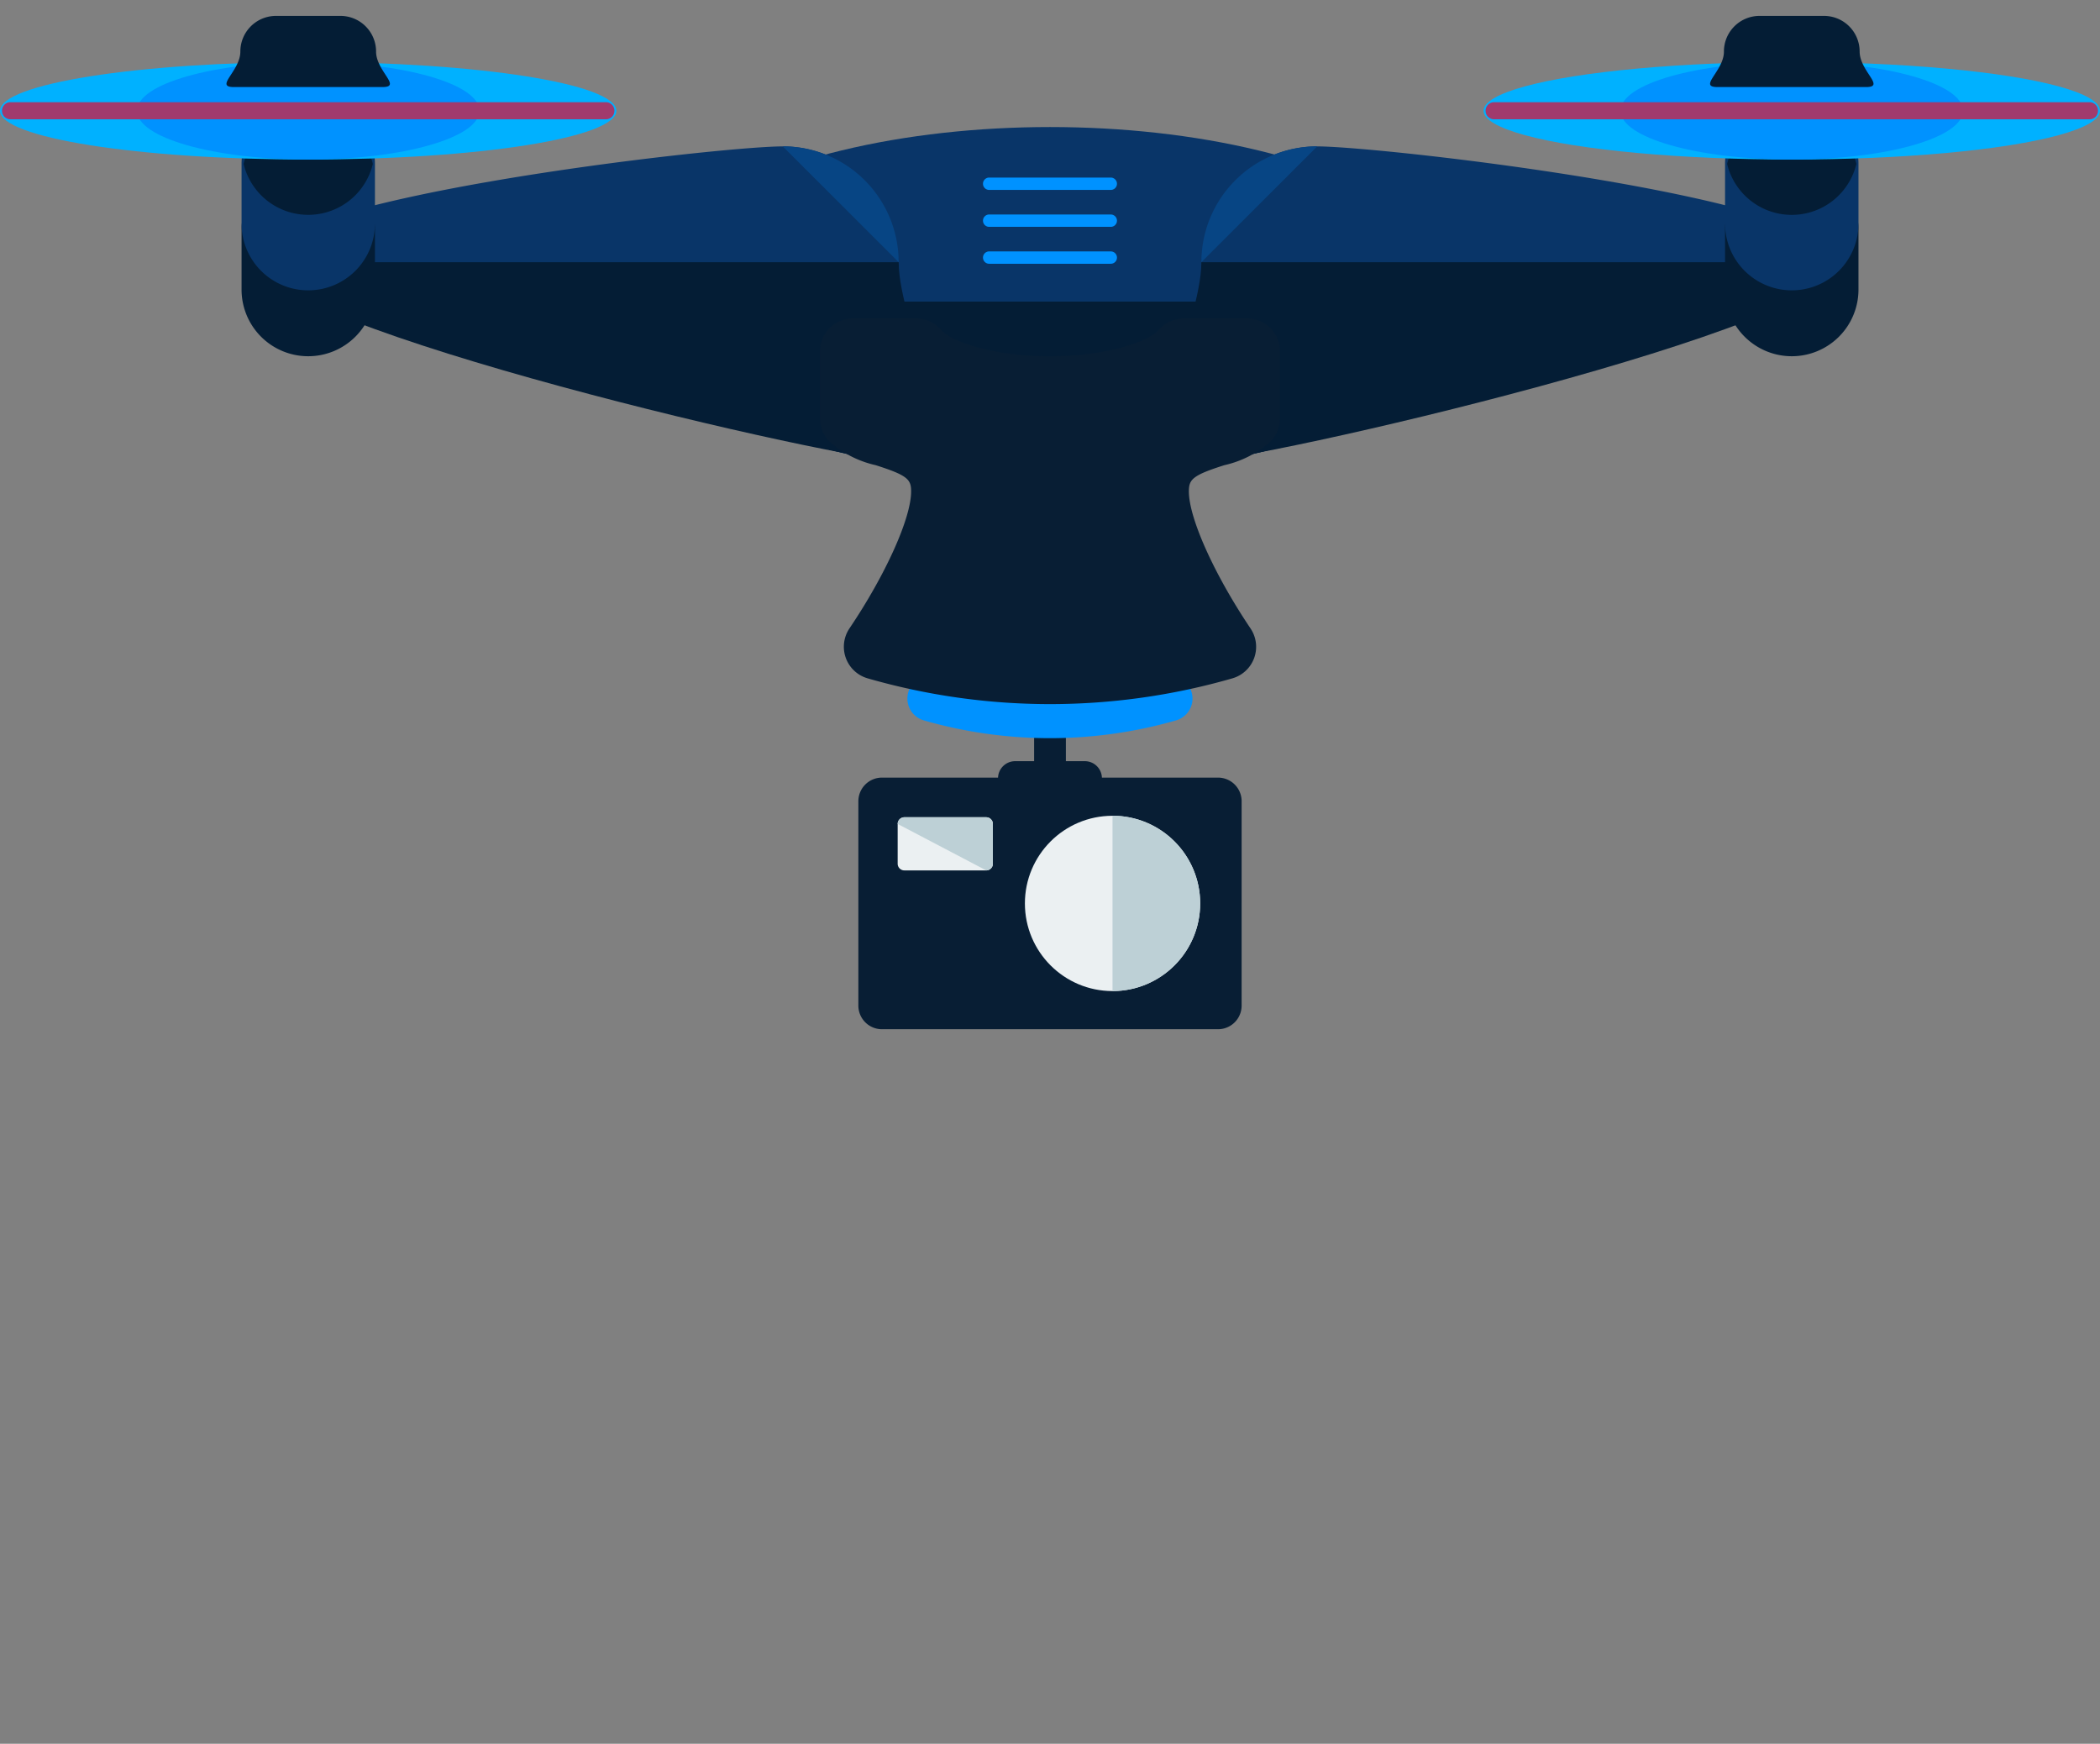 <svg xmlns="http://www.w3.org/2000/svg" xmlns:xlink="http://www.w3.org/1999/xlink" width="165" height="137" viewBox="0 0 165 137"><rect x="0" y="0" width="165" height="137" fill="#808080" stroke="none"/><defs><style>.a{fill:#fff;stroke:#707070;}.b{clip-path:url(#a);}.c{fill:#081e34;}.d{fill:#ebf0f2;}.e{fill:#bdd0d6;}.f{fill:#0092ff;}.g{fill:#093568;}.h{fill:#041d35;}.i{fill:#074584;}.j{fill:#00b1ff;}.k{fill:#a13a6d;}.l{fill:none;}</style><clipPath id="a"><rect class="a" width="165" height="137" transform="translate(189 2006)"/></clipPath></defs><g class="b" transform="translate(-189 -2006)"><g transform="translate(187.711 1988.777)"><path class="c" d="M98.845,96.229a1.854,1.854,0,0,1-1.854,1.854H70.586a1.854,1.854,0,0,1-1.854-1.854V80.169a1.856,1.856,0,0,1,1.854-1.854H96.992a1.856,1.856,0,0,1,1.854,1.854Z"/><circle class="d" cx="6.886" cy="6.886" r="6.886" transform="translate(81.817 81.314)"/><path class="e" d="M88.7,81.311a6.887,6.887,0,0,1,0,13.775"/><path class="d" d="M79.3,85.083a.523.523,0,0,1-.521.523h-6.43a.525.525,0,0,1-.529-.523V81.956a.527.527,0,0,1,.529-.526h6.43a.525.525,0,0,1,.521.526Z"/><path class="e" d="M71.821,81.956a.527.527,0,0,1,.529-.526h6.43a.525.525,0,0,1,.521.526v3.127a.523.523,0,0,1-.521.523"/><path class="c" d="M85.037,79.053A1.247,1.247,0,0,1,83.789,80.3h0a1.247,1.247,0,0,1-1.248-1.248V73.9a1.247,1.247,0,0,1,1.248-1.248h0A1.247,1.247,0,0,1,85.037,73.9Z"/><path class="c" d="M87.868,78.367a1.342,1.342,0,0,1-1.341,1.343H81.049a1.344,1.344,0,0,1-1.343-1.343h0a1.344,1.344,0,0,1,1.343-1.343h5.479a1.343,1.343,0,0,1,1.341,1.343Z"/><path class="f" d="M92.274,66.843H75.3a29.176,29.176,0,0,1-2.413,4.269,1.784,1.784,0,0,0,.962,2.7,35.834,35.834,0,0,0,19.872,0,1.784,1.784,0,0,0,.962-2.7A29.176,29.176,0,0,1,92.274,66.843Z"/><ellipse class="g" cx="32.75" cy="13.71" rx="32.75" ry="13.71" transform="translate(51.039 27.204)"/><path class="h" d="M116.539,40.915c0,7.575-14.664,13.71-32.75,13.71s-32.75-6.139-32.75-13.71"/><path class="g" d="M71.9,37.824a9.1,9.1,0,0,1-9.109,9.109c-5.022,0-41.111-4.079-41.111-9.109s36.089-9.1,41.111-9.1A9.1,9.1,0,0,1,71.9,37.824Z"/><path class="i" d="M62.788,28.72a9.1,9.1,0,0,1,9.109,9.1"/><path class="h" d="M71.9,37.824c0,5.03,5.86,15.732.83,15.732s-51.052-10.7-51.052-15.732"/><path class="h" d="M30.749,39.964a5.244,5.244,0,0,1-5.244,5.246h0a5.234,5.234,0,0,1-5.236-5.246V35.271a5.233,5.233,0,0,1,5.236-5.241h0a5.243,5.243,0,0,1,5.244,5.241Z"/><path class="g" d="M30.749,34.792a5.243,5.243,0,0,1-5.244,5.241h0a5.233,5.233,0,0,1-5.236-5.241V30.1a5.237,5.237,0,0,1,5.236-5.246h0A5.247,5.247,0,0,1,30.749,30.1Z"/><path class="h" d="M20.429,30.1a5.222,5.222,0,0,0,10.155,0,5.222,5.222,0,0,0-10.155,0Z"/><ellipse class="j" cx="24.214" cy="3.831" rx="24.214" ry="3.831" transform="translate(1.289 22.095)"/><ellipse class="f" cx="13.453" cy="3.831" rx="13.453" ry="3.831" transform="translate(12.053 22.095)"/><path class="k" d="M49.564,25.926a.666.666,0,0,1-.673.67H2.114a.667.667,0,0,1-.668-.67h0a.671.671,0,0,1,.668-.675H48.892a.672.672,0,0,1,.673.675Z"/><path class="h" d="M30.837,21.272c0,1.537,2.06,2.79.51,2.79H19.658c-1.542,0,.516-1.253.516-2.79h0a2.8,2.8,0,0,1,2.795-2.8h5.069a2.8,2.8,0,0,1,2.8,2.8Z"/><path class="g" d="M95.682,37.824a9.105,9.105,0,0,0,9.106,9.109c5.025,0,41.113-4.079,41.113-9.109s-36.089-9.1-41.113-9.1A9.1,9.1,0,0,0,95.682,37.824Z"/><path class="i" d="M104.79,28.72a9.1,9.1,0,0,0-9.106,9.1"/><path class="h" d="M95.682,37.824c0,5.03-5.86,15.732-.83,15.732S145.9,42.856,145.9,37.824"/><path class="h" d="M136.829,39.964a5.244,5.244,0,0,0,5.244,5.246h0a5.238,5.238,0,0,0,5.239-5.246V35.271a5.237,5.237,0,0,0-5.239-5.241h0a5.243,5.243,0,0,0-5.244,5.241Z"/><path class="g" d="M136.829,34.792a5.243,5.243,0,0,0,5.244,5.241h0a5.237,5.237,0,0,0,5.239-5.241V30.1a5.241,5.241,0,0,0-5.239-5.246h0a5.247,5.247,0,0,0-5.244,5.246Z"/><path class="h" d="M147.149,30.1a5.223,5.223,0,0,1-10.158,0,5.223,5.223,0,0,1,10.158,0Z"/><ellipse class="j" cx="24.216" cy="3.831" rx="24.216" ry="3.831" transform="translate(117.856 22.095)"/><ellipse class="f" cx="13.453" cy="3.831" rx="13.453" ry="3.831" transform="translate(128.62 22.095)"/><path class="k" d="M118.014,25.926a.666.666,0,0,0,.673.67h46.777a.667.667,0,0,0,.668-.67h0a.671.671,0,0,0-.668-.675H118.687a.672.672,0,0,0-.673.675Z"/><path class="h" d="M136.741,21.272c0,1.537-2.06,2.79-.51,2.79H147.92c1.542,0-.516-1.253-.516-2.79h0a2.8,2.8,0,0,0-2.795-2.8h-5.069a2.8,2.8,0,0,0-2.8,2.8Z"/><path class="c" d="M99.284,42.245h-5a2.589,2.589,0,0,0-1.97.915c-.7.825-3.9,2.05-8.531,2.05s-7.827-1.225-8.526-2.05a2.586,2.586,0,0,0-1.972-.915H68.295a2.576,2.576,0,0,0-2.578,2.578v5.283a2.605,2.605,0,0,0,.7,1.769,8.158,8.158,0,0,0,3.666,1.892c2.521.8,2.795,1.124,2.795,2.06,0,2.1-1.99,6.53-4.849,10.771a2.582,2.582,0,0,0,1.395,3.908,51.751,51.751,0,0,0,28.733,0A2.58,2.58,0,0,0,99.547,66.6c-2.854-4.241-4.847-8.67-4.847-10.771,0-.936.273-1.263,2.79-2.06a8.154,8.154,0,0,0,3.669-1.892,2.593,2.593,0,0,0,.7-1.769V44.823A2.57,2.57,0,0,0,99.284,42.245Z"/><path class="f" d="M89.051,31.659a.484.484,0,0,1-.485.485H79.009a.484.484,0,0,1-.485-.485h0a.484.484,0,0,1,.485-.485h9.557a.487.487,0,0,1,.485.485Z"/><path class="f" d="M89.051,34.56a.484.484,0,0,1-.485.485H79.009a.484.484,0,0,1-.485-.485h0a.484.484,0,0,1,.485-.485h9.557a.487.487,0,0,1,.485.485Z"/><path class="f" d="M89.051,37.46a.484.484,0,0,1-.485.485H79.009a.484.484,0,0,1-.485-.485h0a.484.484,0,0,1,.485-.485h9.557a.487.487,0,0,1,.485.485Z"/><path class="l" d="M60.815,58.681c-11.767,20.573-24.722,53.048-24.722,90.425h95.391c0-37.378-12.953-69.852-24.722-90.425"/></g></g></svg>